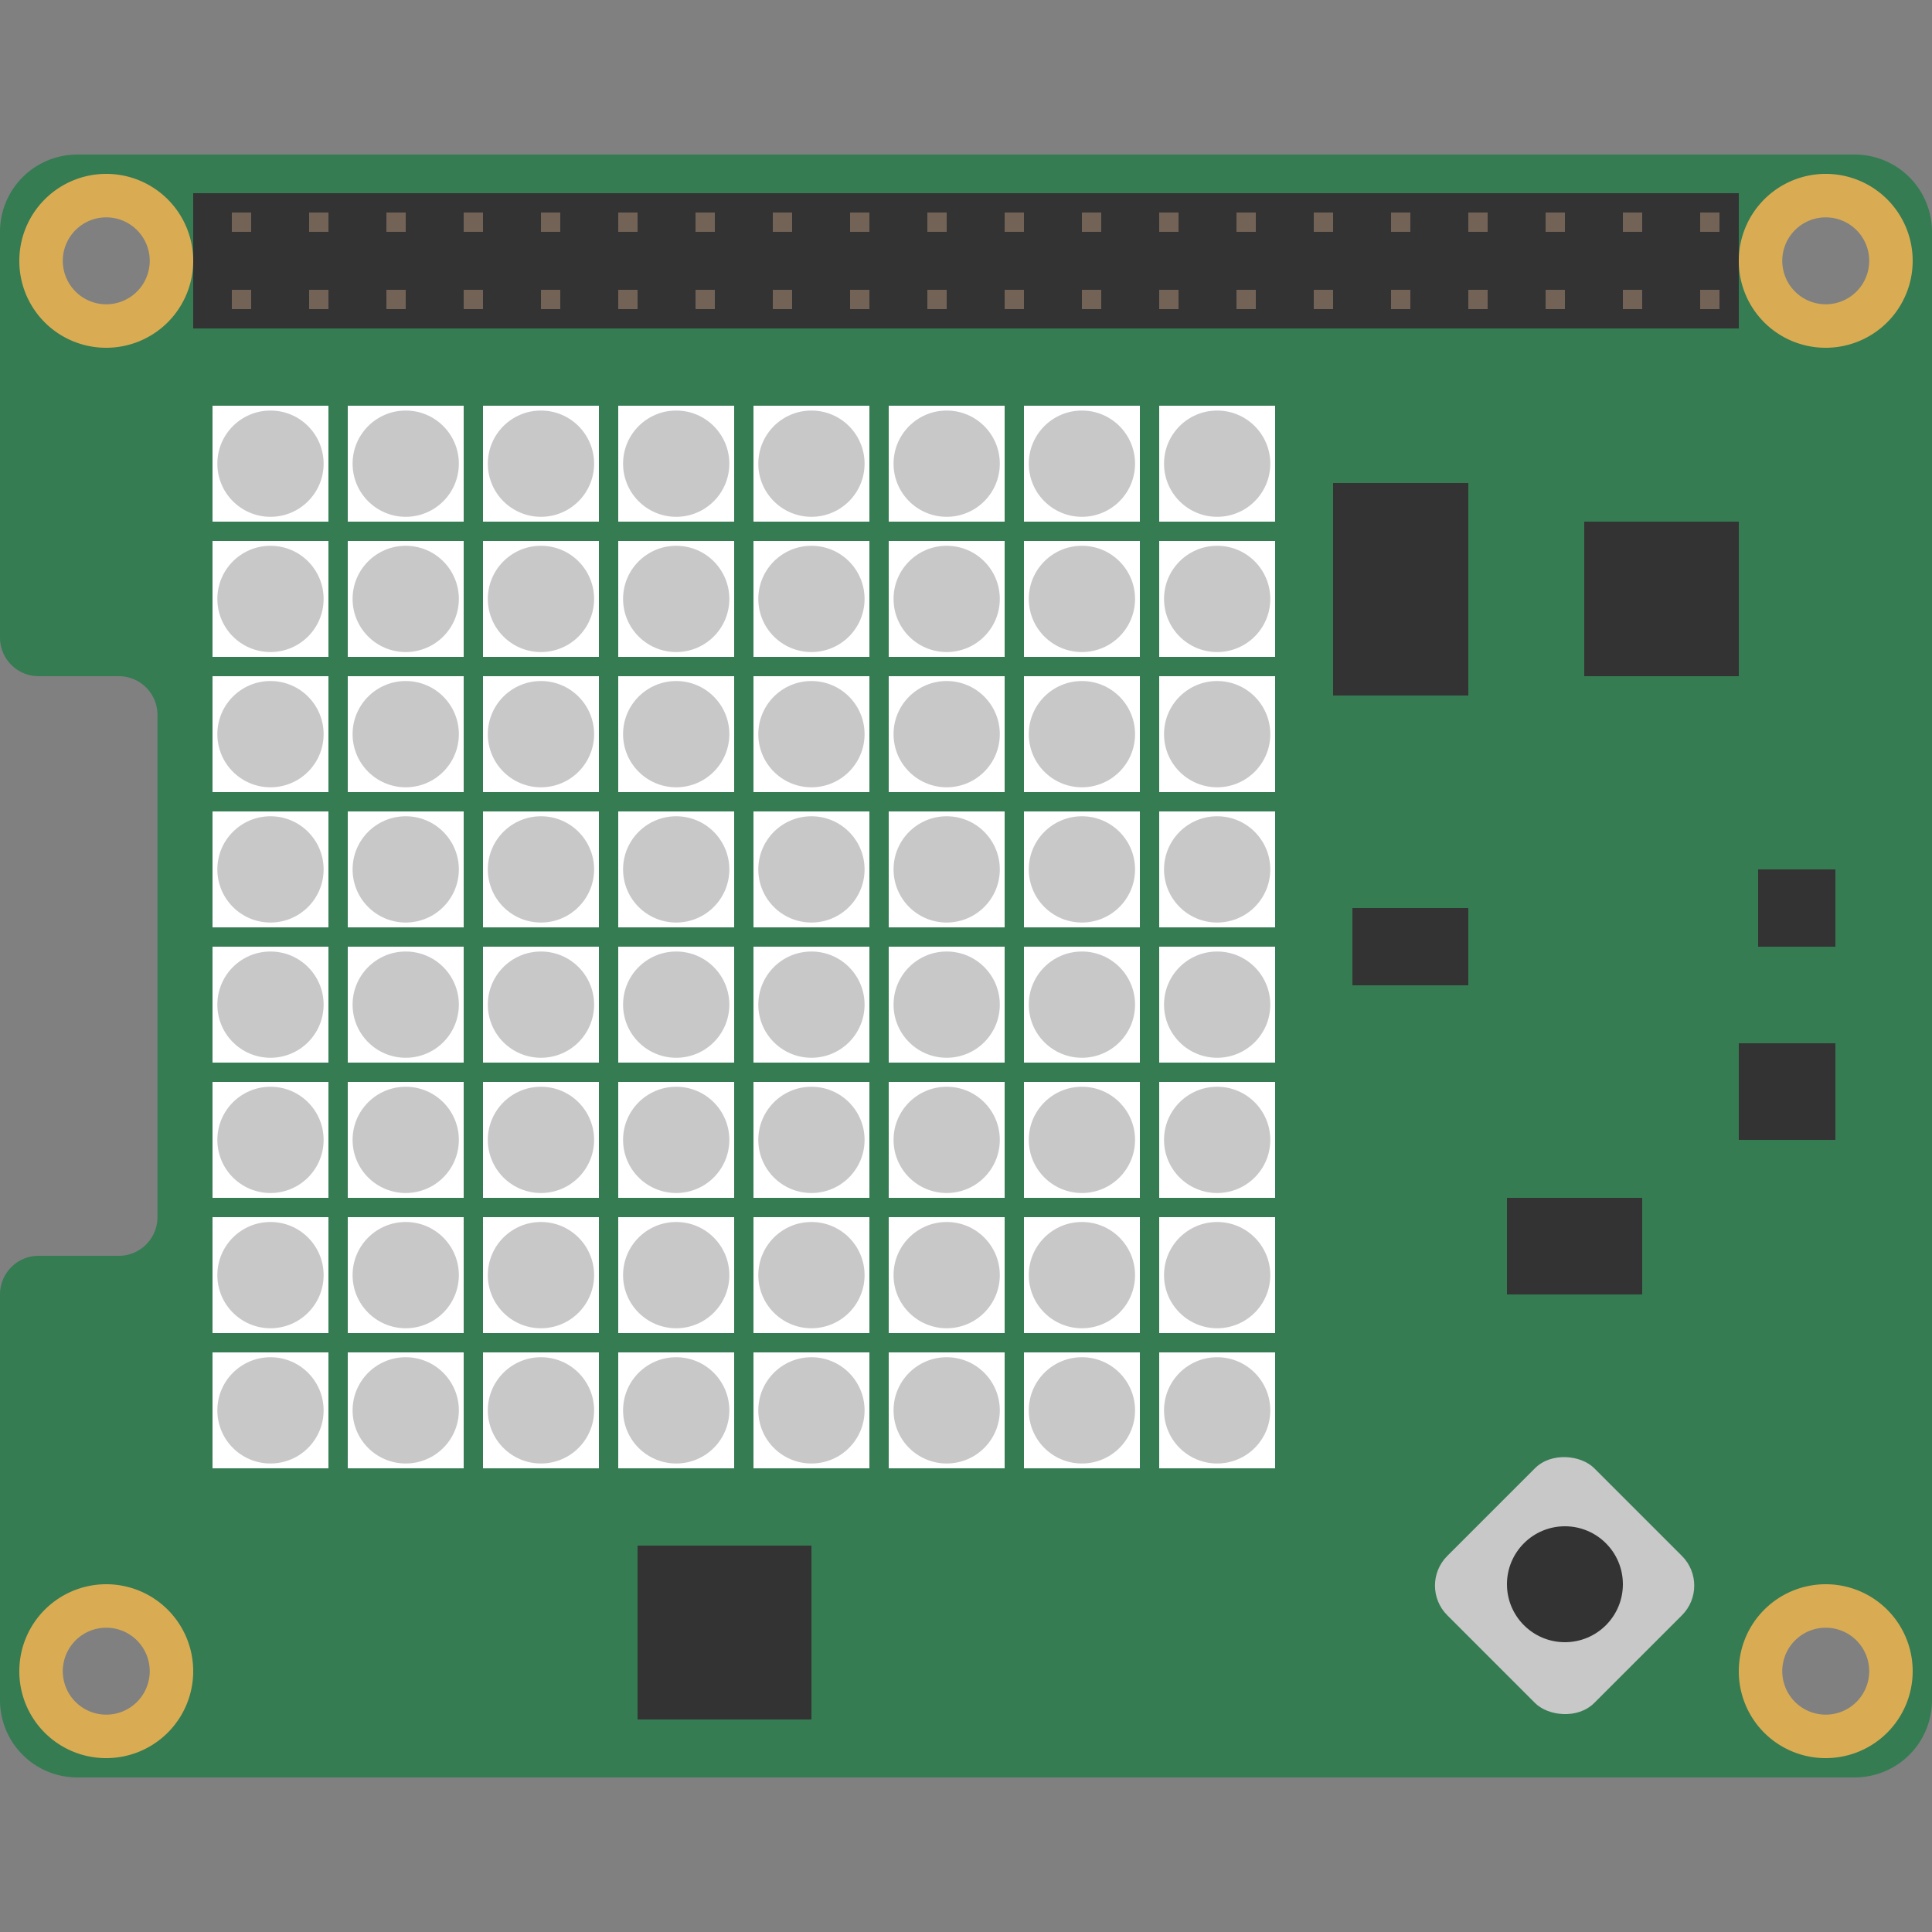 <svg xmlns="http://www.w3.org/2000/svg" viewBox="0 0 100 100"><rect x="0" y="0" width="100" height="100" fill="#808080" stroke="none"/><defs><style>.cls-1{fill:#357c53;}.cls-2{fill:#333;}.cls-3{fill:#fff;}.cls-4{fill:#c8c8c8;}.cls-5{fill:#736357;}.cls-6{fill:#d9ac53;}</style></defs><title>Sense HAT Scratch Icon</title><g id="Layer_1" data-name="Layer 1"><path class="cls-1" d="M96,8H4a4,4,0,0,0-4,4V33a2,2,0,0,0,2,2H6.15a2,2,0,0,1,2,2V63a2,2,0,0,1-2,2H2a2,2,0,0,0-2,2V88a4,4,0,0,0,4,4H96a4,4,0,0,0,4-4V12A4,4,0,0,0,96,8ZM5.5,90A3.5,3.5,0,1,1,9,86.5,3.5,3.5,0,0,1,5.5,90Zm0-73A3.5,3.5,0,1,1,9,13.5,3.5,3.5,0,0,1,5.5,17Zm89,73A3.5,3.5,0,1,1,98,86.5,3.5,3.5,0,0,1,94.5,90Zm0-73A3.5,3.5,0,1,1,98,13.5,3.5,3.5,0,0,1,94.5,17Z"/><rect class="cls-2" x="10" y="10" width="80" height="7"/><rect class="cls-3" x="11" y="21" width="6" height="6"/><circle class="cls-4" cx="14" cy="24" r="2.75"/><rect class="cls-5" x="12" y="11" width="1" height="1"/><rect class="cls-5" x="12" y="15" width="1" height="1"/><rect class="cls-5" x="16" y="11" width="1" height="1"/><rect class="cls-5" x="16" y="15" width="1" height="1"/><rect class="cls-5" x="20" y="11" width="1" height="1"/><rect class="cls-5" x="20" y="15" width="1" height="1"/><rect class="cls-5" x="24" y="11" width="1" height="1"/><rect class="cls-5" x="24" y="15" width="1" height="1"/><rect class="cls-5" x="28" y="11" width="1" height="1"/><rect class="cls-5" x="28" y="15" width="1" height="1"/><rect class="cls-5" x="32" y="11" width="1" height="1"/><rect class="cls-5" x="32" y="15" width="1" height="1"/><rect class="cls-5" x="36" y="11" width="1" height="1"/><rect class="cls-5" x="36" y="15" width="1" height="1"/><rect class="cls-5" x="40" y="11" width="1" height="1"/><rect class="cls-5" x="40" y="15" width="1" height="1"/><rect class="cls-5" x="44" y="11" width="1" height="1"/><rect class="cls-5" x="44" y="15" width="1" height="1"/><rect class="cls-5" x="48" y="11" width="1" height="1"/><rect class="cls-5" x="48" y="15" width="1" height="1"/><rect class="cls-5" x="52" y="11" width="1" height="1"/><rect class="cls-5" x="52" y="15" width="1" height="1"/><rect class="cls-5" x="56" y="11" width="1" height="1"/><rect class="cls-5" x="56" y="15" width="1" height="1"/><rect class="cls-5" x="60" y="11" width="1" height="1"/><rect class="cls-5" x="60" y="15" width="1" height="1"/><rect class="cls-5" x="64" y="11" width="1" height="1"/><rect class="cls-5" x="64" y="15" width="1" height="1"/><rect class="cls-5" x="68" y="11" width="1" height="1"/><rect class="cls-5" x="68" y="15" width="1" height="1"/><rect class="cls-5" x="72" y="11" width="1" height="1"/><rect class="cls-5" x="72" y="15" width="1" height="1"/><rect class="cls-5" x="76" y="11" width="1" height="1"/><rect class="cls-5" x="76" y="15" width="1" height="1"/><rect class="cls-5" x="80" y="11" width="1" height="1"/><rect class="cls-5" x="80" y="15" width="1" height="1"/><rect class="cls-5" x="84" y="11" width="1" height="1"/><rect class="cls-5" x="84" y="15" width="1" height="1"/><rect class="cls-5" x="88" y="11" width="1" height="1"/><rect class="cls-5" x="88" y="15" width="1" height="1"/><rect class="cls-2" x="33" y="80" width="9" height="9"/><rect class="cls-2" x="82" y="27" width="8" height="8"/><rect class="cls-2" x="69" y="25" width="7" height="11"/><rect class="cls-2" x="70" y="47" width="6" height="4"/><rect class="cls-2" x="91" y="45" width="4" height="4"/><rect class="cls-2" x="90" y="54" width="5" height="5"/><rect class="cls-2" x="78" y="62" width="7" height="5"/><rect class="cls-4" x="75.6" y="76.69" width="10.76" height="10.76" rx="2.17" transform="translate(-34.31 81.3) rotate(-45)"/><circle class="cls-2" cx="81" cy="82" r="3"/><path class="cls-6" d="M94.5,18A4.5,4.5,0,1,0,90,13.5,4.49,4.49,0,0,0,94.5,18Zm0-6.75a2.25,2.25,0,1,1-2.25,2.25A2.25,2.25,0,0,1,94.5,11.25Z"/><rect class="cls-3" x="18" y="21" width="6" height="6"/><circle class="cls-4" cx="21" cy="24" r="2.75"/><rect class="cls-3" x="25" y="21" width="6" height="6"/><circle class="cls-4" cx="28" cy="24" r="2.75"/><rect class="cls-3" x="32" y="21" width="6" height="6"/><circle class="cls-4" cx="35" cy="24" r="2.75"/><rect class="cls-3" x="39" y="21" width="6" height="6"/><circle class="cls-4" cx="42" cy="24" r="2.75"/><rect class="cls-3" x="46" y="21" width="6" height="6"/><circle class="cls-4" cx="49" cy="24" r="2.75"/><rect class="cls-3" x="53" y="21" width="6" height="6"/><circle class="cls-4" cx="56" cy="24" r="2.75"/><rect class="cls-3" x="60" y="21" width="6" height="6"/><circle class="cls-4" cx="63" cy="24" r="2.75"/><rect class="cls-3" x="11" y="28" width="6" height="6"/><circle class="cls-4" cx="14" cy="31" r="2.75"/><rect class="cls-3" x="18" y="28" width="6" height="6"/><circle class="cls-4" cx="21" cy="31" r="2.75"/><rect class="cls-3" x="25" y="28" width="6" height="6"/><circle class="cls-4" cx="28" cy="31" r="2.75"/><rect class="cls-3" x="32" y="28" width="6" height="6"/><circle class="cls-4" cx="35" cy="31" r="2.75"/><rect class="cls-3" x="39" y="28" width="6" height="6"/><circle class="cls-4" cx="42" cy="31" r="2.75"/><rect class="cls-3" x="46" y="28" width="6" height="6"/><circle class="cls-4" cx="49" cy="31" r="2.75"/><rect class="cls-3" x="53" y="28" width="6" height="6"/><circle class="cls-4" cx="56" cy="31" r="2.75"/><rect class="cls-3" x="60" y="28" width="6" height="6"/><circle class="cls-4" cx="63" cy="31" r="2.75"/><rect class="cls-3" x="11" y="35" width="6" height="6"/><circle class="cls-4" cx="14" cy="38" r="2.75"/><rect class="cls-3" x="18" y="35" width="6" height="6"/><circle class="cls-4" cx="21" cy="38" r="2.75"/><rect class="cls-3" x="25" y="35" width="6" height="6"/><circle class="cls-4" cx="28" cy="38" r="2.75"/><rect class="cls-3" x="32" y="35" width="6" height="6"/><circle class="cls-4" cx="35" cy="38" r="2.75"/><rect class="cls-3" x="39" y="35" width="6" height="6"/><circle class="cls-4" cx="42" cy="38" r="2.75"/><rect class="cls-3" x="46" y="35" width="6" height="6"/><circle class="cls-4" cx="49" cy="38" r="2.75"/><rect class="cls-3" x="53" y="35" width="6" height="6"/><circle class="cls-4" cx="56" cy="38" r="2.75"/><rect class="cls-3" x="60" y="35" width="6" height="6"/><circle class="cls-4" cx="63" cy="38" r="2.75"/><rect class="cls-3" x="11" y="42" width="6" height="6"/><circle class="cls-4" cx="14" cy="45" r="2.75"/><rect class="cls-3" x="18" y="42" width="6" height="6"/><circle class="cls-4" cx="21" cy="45" r="2.75"/><rect class="cls-3" x="25" y="42" width="6" height="6"/><circle class="cls-4" cx="28" cy="45" r="2.75"/><rect class="cls-3" x="32" y="42" width="6" height="6"/><circle class="cls-4" cx="35" cy="45" r="2.75"/><rect class="cls-3" x="39" y="42" width="6" height="6"/><circle class="cls-4" cx="42" cy="45" r="2.75"/><rect class="cls-3" x="46" y="42" width="6" height="6"/><circle class="cls-4" cx="49" cy="45" r="2.75"/><rect class="cls-3" x="53" y="42" width="6" height="6"/><circle class="cls-4" cx="56" cy="45" r="2.75"/><rect class="cls-3" x="60" y="42" width="6" height="6"/><circle class="cls-4" cx="63" cy="45" r="2.75"/><rect class="cls-3" x="11" y="49" width="6" height="6"/><circle class="cls-4" cx="14" cy="52" r="2.75"/><rect class="cls-3" x="18" y="49" width="6" height="6"/><circle class="cls-4" cx="21" cy="52" r="2.75"/><rect class="cls-3" x="25" y="49" width="6" height="6"/><circle class="cls-4" cx="28" cy="52" r="2.75"/><rect class="cls-3" x="32" y="49" width="6" height="6"/><circle class="cls-4" cx="35" cy="52" r="2.75"/><rect class="cls-3" x="39" y="49" width="6" height="6"/><circle class="cls-4" cx="42" cy="52" r="2.75"/><rect class="cls-3" x="46" y="49" width="6" height="6"/><circle class="cls-4" cx="49" cy="52" r="2.75"/><rect class="cls-3" x="53" y="49" width="6" height="6"/><circle class="cls-4" cx="56" cy="52" r="2.75"/><rect class="cls-3" x="60" y="49" width="6" height="6"/><circle class="cls-4" cx="63" cy="52" r="2.75"/><rect class="cls-3" x="11" y="56" width="6" height="6"/><circle class="cls-4" cx="14" cy="59" r="2.75"/><rect class="cls-3" x="18" y="56" width="6" height="6"/><circle class="cls-4" cx="21" cy="59" r="2.75"/><rect class="cls-3" x="25" y="56" width="6" height="6"/><circle class="cls-4" cx="28" cy="59" r="2.75"/><rect class="cls-3" x="32" y="56" width="6" height="6"/><circle class="cls-4" cx="35" cy="59" r="2.75"/><rect class="cls-3" x="39" y="56" width="6" height="6"/><circle class="cls-4" cx="42" cy="59" r="2.75"/><rect class="cls-3" x="46" y="56" width="6" height="6"/><circle class="cls-4" cx="49" cy="59" r="2.75"/><rect class="cls-3" x="53" y="56" width="6" height="6"/><circle class="cls-4" cx="56" cy="59" r="2.75"/><rect class="cls-3" x="60" y="56" width="6" height="6"/><circle class="cls-4" cx="63" cy="59" r="2.75"/><rect class="cls-3" x="11" y="63" width="6" height="6"/><circle class="cls-4" cx="14" cy="66" r="2.75"/><rect class="cls-3" x="18" y="63" width="6" height="6"/><circle class="cls-4" cx="21" cy="66" r="2.75"/><rect class="cls-3" x="25" y="63" width="6" height="6"/><circle class="cls-4" cx="28" cy="66" r="2.75"/><rect class="cls-3" x="32" y="63" width="6" height="6"/><circle class="cls-4" cx="35" cy="66" r="2.75"/><rect class="cls-3" x="39" y="63" width="6" height="6"/><circle class="cls-4" cx="42" cy="66" r="2.75"/><rect class="cls-3" x="46" y="63" width="6" height="6"/><circle class="cls-4" cx="49" cy="66" r="2.75"/><rect class="cls-3" x="53" y="63" width="6" height="6"/><circle class="cls-4" cx="56" cy="66" r="2.75"/><rect class="cls-3" x="60" y="63" width="6" height="6"/><circle class="cls-4" cx="63" cy="66" r="2.75"/><rect class="cls-3" x="11" y="70" width="6" height="6"/><circle class="cls-4" cx="14" cy="73" r="2.75"/><rect class="cls-3" x="18" y="70" width="6" height="6"/><circle class="cls-4" cx="21" cy="73" r="2.75"/><rect class="cls-3" x="25" y="70" width="6" height="6"/><circle class="cls-4" cx="28" cy="73" r="2.75"/><rect class="cls-3" x="32" y="70" width="6" height="6"/><circle class="cls-4" cx="35" cy="73" r="2.75"/><rect class="cls-3" x="39" y="70" width="6" height="6"/><circle class="cls-4" cx="42" cy="73" r="2.75"/><rect class="cls-3" x="46" y="70" width="6" height="6"/><circle class="cls-4" cx="49" cy="73" r="2.75"/><rect class="cls-3" x="53" y="70" width="6" height="6"/><circle class="cls-4" cx="56" cy="73" r="2.75"/><rect class="cls-3" x="60" y="70" width="6" height="6"/><circle class="cls-4" cx="63" cy="73" r="2.75"/><path class="cls-6" d="M5.5,18A4.5,4.5,0,1,0,1,13.5,4.49,4.49,0,0,0,5.5,18Zm0-6.75A2.25,2.25,0,1,1,3.25,13.5,2.25,2.25,0,0,1,5.5,11.25Z"/><path class="cls-6" d="M94.5,91A4.5,4.5,0,1,0,90,86.5,4.49,4.49,0,0,0,94.5,91Zm0-6.75a2.25,2.25,0,1,1-2.25,2.25A2.25,2.25,0,0,1,94.5,84.25Z"/><path class="cls-6" d="M5.5,91A4.5,4.5,0,1,0,1,86.5,4.49,4.49,0,0,0,5.5,91Zm0-6.75A2.25,2.25,0,1,1,3.25,86.5,2.25,2.25,0,0,1,5.5,84.25Z"/></g></svg>